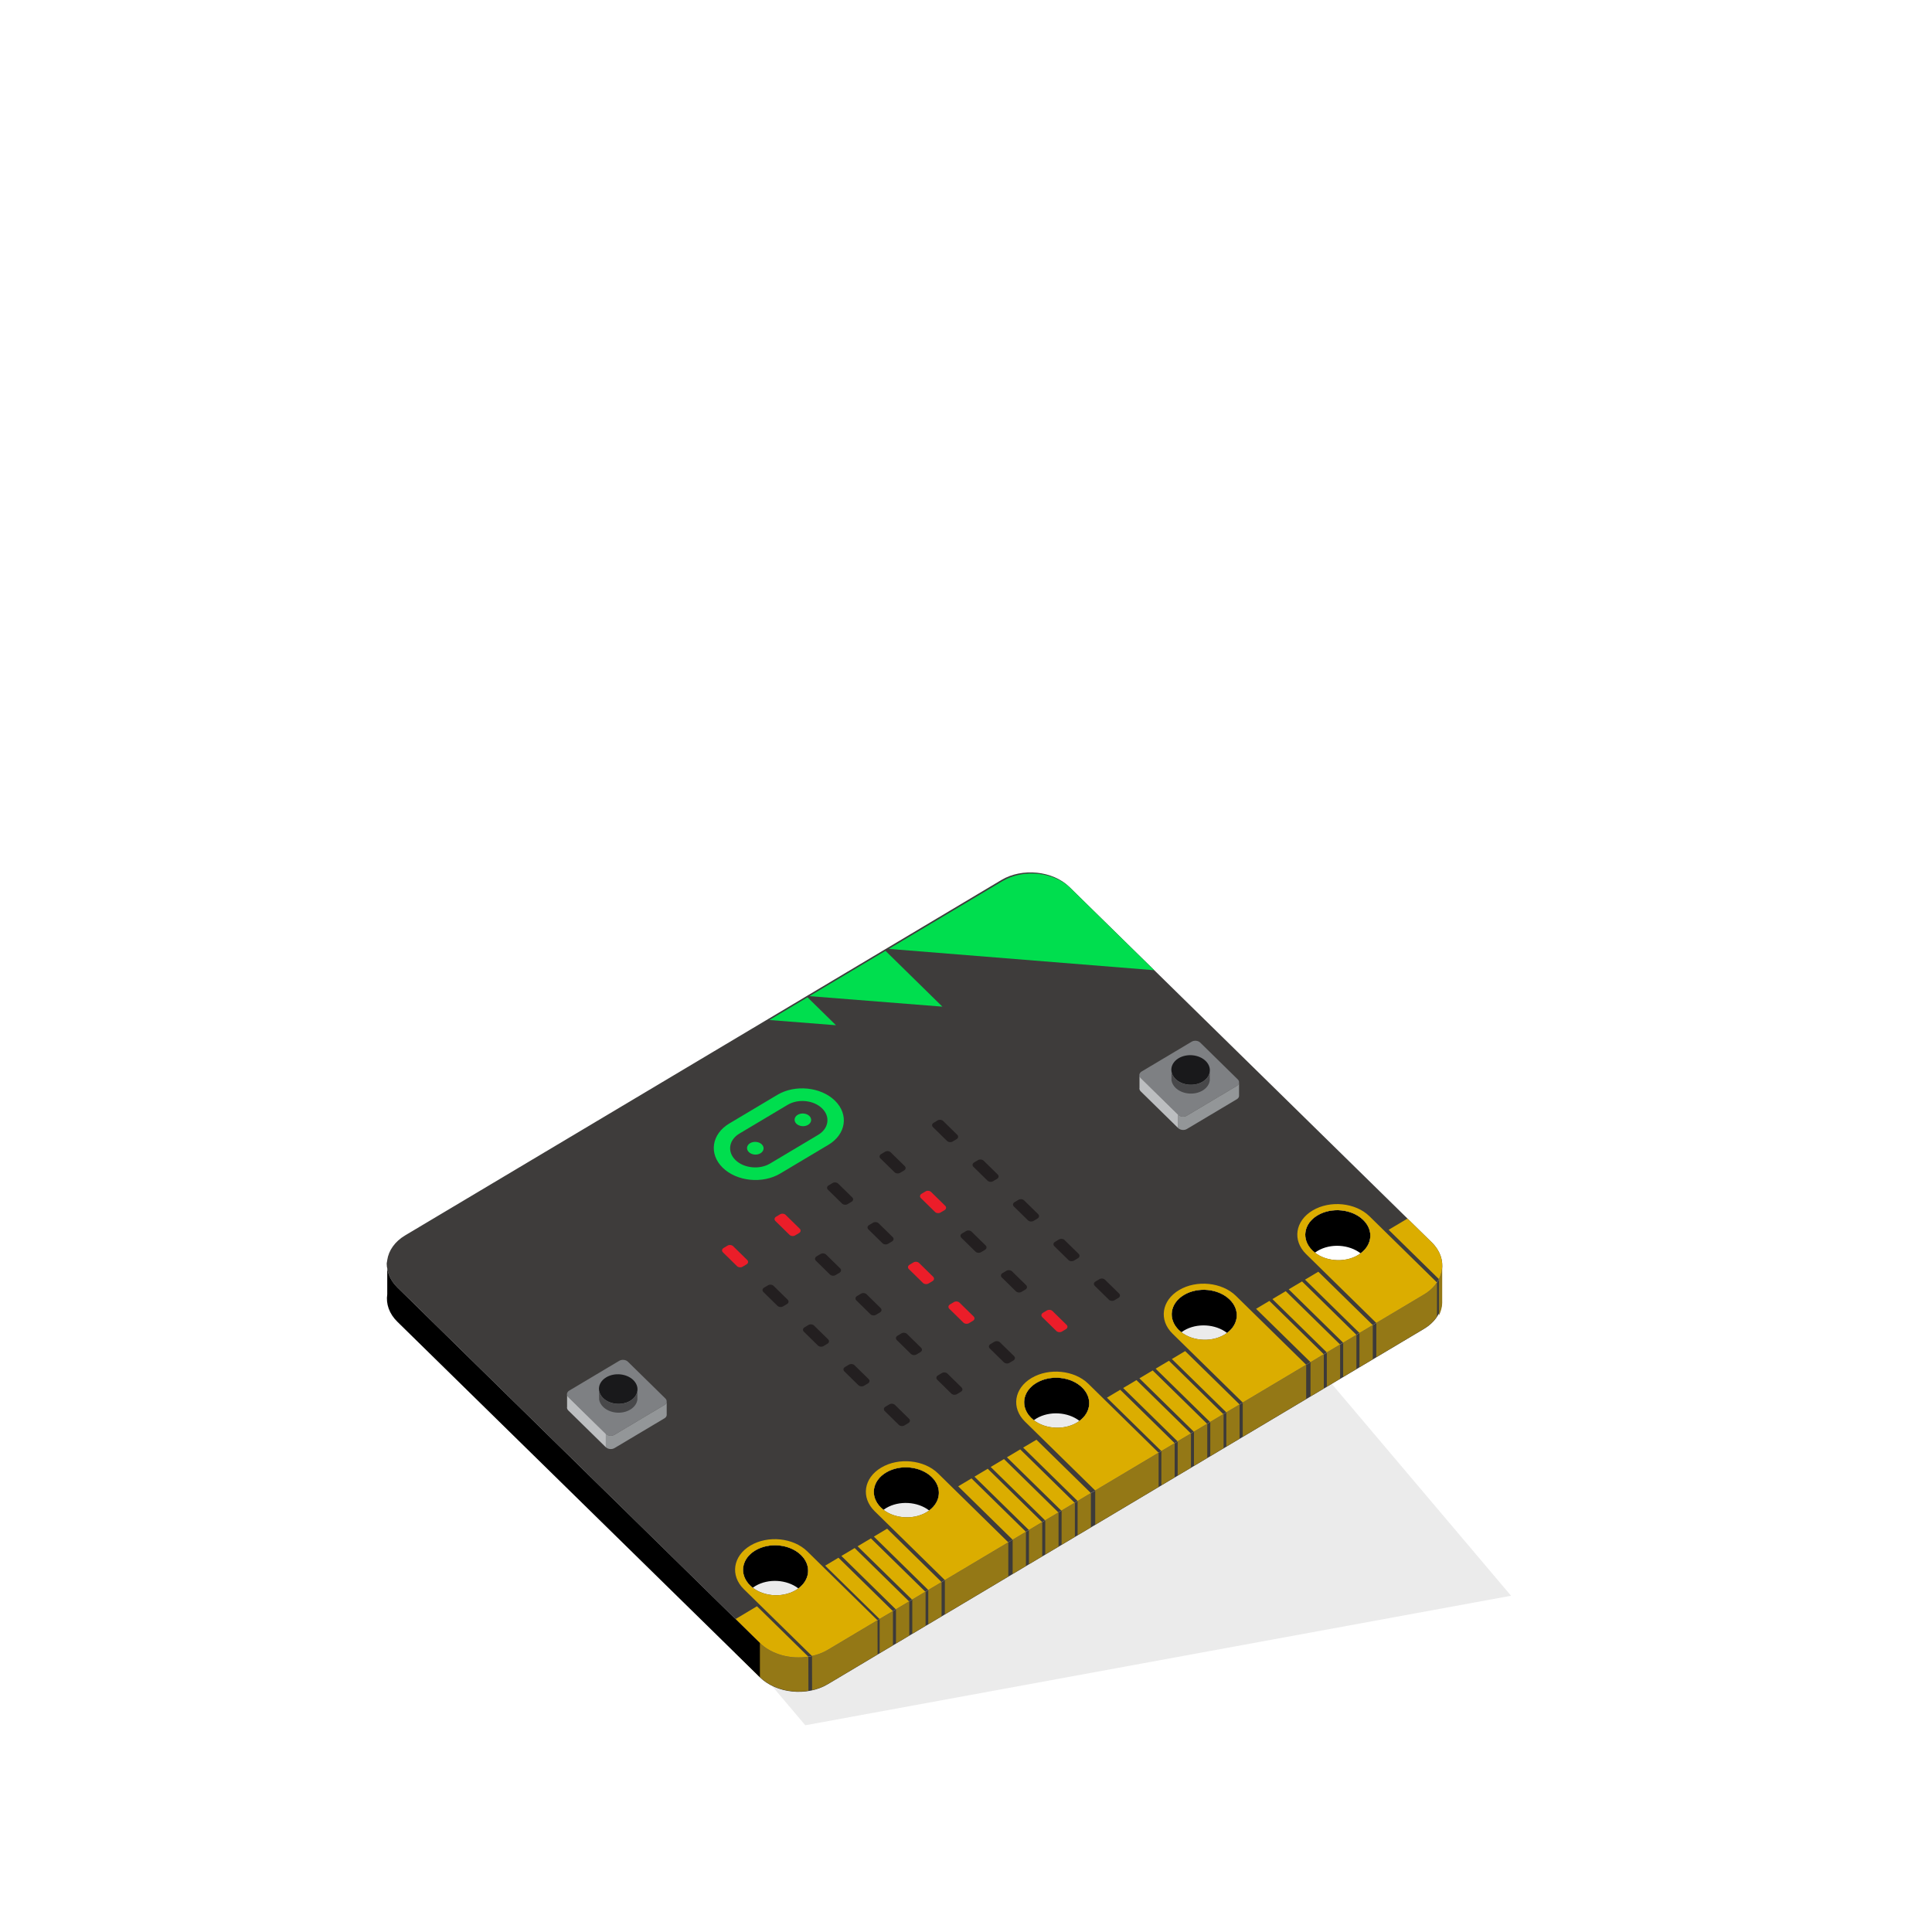 <?xml version="1.0" encoding="utf-8"?>
<!-- Generator: Adobe Illustrator 26.0.1, SVG Export Plug-In . SVG Version: 6.00 Build 0)  -->
<svg version="1.1" id="Layer_1" xmlns="http://www.w3.org/2000/svg" xmlns:xlink="http://www.w3.org/1999/xlink" x="0px" y="0px"
	 viewBox="0 0 50 50" style="enable-background:new 0 0 50 50;" xml:space="preserve">
<style type="text/css">
	.st0{opacity:0.19;fill:#939596;enable-background:new    ;}
	.st1{fill:#3E3C3B;}
	.st2{fill:#3C3A39;}
	.st3{fill:#00DE4E;}
	.st4{fill:#EB1D29;}
	.st5{fill:#231F20;}
	.st6{fill:#DBAD00;}
	.st7{fill:#947816;}
	.st8{fill:#7E8083;}
	.st9{fill:#BCBEC0;}
	.st10{fill:#939698;}
	.st11{fill:#19191B;}
	.st12{fill:#48484A;}
</style>
<polygon class="st0" points="13.973,36.533 20.841,44.65 39.106,41.298 32.237,33.181 "/>
<g>
	<g>
		<g>
			<path d="M33.961,32.36c0.022,0.021,0.045,0.04,0.069,0.059c0.021-0.016,0.043-0.031,0.067-0.045
				c0.337-0.201,0.816-0.169,1.115,0.062c0.304-0.224,0.34-0.597,0.069-0.862c-0.289-0.284-0.819-0.338-1.183-0.121
				C33.734,31.67,33.673,32.076,33.961,32.36z"/>
			<path d="M30.505,34.42c0.022,0.021,0.045,0.04,0.069,0.059c0.021-0.016,0.043-0.031,0.067-0.045
				c0.337-0.201,0.816-0.169,1.115,0.062c0.304-0.224,0.34-0.597,0.069-0.862c-0.289-0.284-0.819-0.338-1.183-0.121
				C30.277,33.73,30.217,34.136,30.505,34.42z"/>
			<path d="M26.686,36.696c0.022,0.021,0.045,0.04,0.069,0.059c0.021-0.016,0.043-0.031,0.067-0.045
				c0.337-0.201,0.816-0.169,1.115,0.062c0.304-0.224,0.34-0.597,0.069-0.862c-0.289-0.284-0.819-0.338-1.183-0.121
				C26.459,36.006,26.398,36.412,26.686,36.696z"/>
			<path d="M22.796,39.015c0.022,0.021,0.045,0.04,0.069,0.059c0.021-0.016,0.043-0.031,0.067-0.045
				c0.337-0.201,0.816-0.169,1.115,0.062c0.304-0.224,0.34-0.597,0.069-0.862c-0.289-0.284-0.819-0.338-1.183-0.121
				C22.568,38.325,22.507,38.731,22.796,39.015z"/>
			<path d="M20.662,41.108c0.304-0.224,0.34-0.597,0.069-0.862c-0.289-0.284-0.819-0.338-1.183-0.121
				c-0.365,0.217-0.425,0.623-0.136,0.907c0.022,0.021,0.045,0.04,0.069,0.059c0.021-0.016,0.043-0.031,0.067-0.045
				C19.886,40.845,20.364,40.877,20.662,41.108z"/>
		</g>
		<path class="st1" d="M10.284,33.318l9.382,9.202c0.428,0.419,1.219,0.5,1.758,0.179l15.431-9.197
			c0.268-0.16,0.425-0.39,0.463-0.632c0.038-0.245-0.046-0.504-0.261-0.715l-7.214-7.075l-2.169-2.127
			c-0.428-0.419-1.219-0.5-1.758-0.179l-2.942,1.754l-0.086,0.051l-1.968,1.173l-0.05,0.03l-0.986,0.588l-9.399,5.602
			c-0.269,0.16-0.426,0.392-0.463,0.636S10.069,33.108,10.284,33.318z M34.099,31.453c0.364-0.217,0.894-0.163,1.183,0.121
			c0.289,0.284,0.228,0.69-0.136,0.907s-0.894,0.163-1.183-0.121C33.673,32.076,33.734,31.67,34.099,31.453z M30.642,33.513
			c0.364-0.217,0.894-0.163,1.183,0.121s0.228,0.69-0.136,0.907c-0.364,0.217-0.894,0.163-1.183-0.121
			C30.217,34.136,30.277,33.73,30.642,33.513z M26.824,35.789c0.364-0.217,0.894-0.163,1.183,0.121s0.228,0.69-0.136,0.907
			c-0.364,0.217-0.894,0.163-1.183-0.121C26.398,36.412,26.46,36.006,26.824,35.789z M22.933,38.108
			c0.364-0.217,0.894-0.163,1.183,0.121s0.228,0.69-0.136,0.907c-0.364,0.217-0.894,0.163-1.183-0.121
			C22.507,38.731,22.568,38.325,22.933,38.108z M19.549,40.124c0.364-0.217,0.894-0.163,1.183,0.121s0.228,0.69-0.136,0.907
			c-0.364,0.217-0.894,0.163-1.183-0.121C19.123,40.748,19.184,40.342,19.549,40.124z"/>
		<path class="st2" d="M37.317,32.87c-0.038,0.243-0.195,0.472-0.463,0.632l-15.431,9.197c-0.539,0.321-1.33,0.241-1.758-0.179
			v0.889c0.428,0.419,1.219,0.5,1.758,0.179l15.431-9.197c0.268-0.16,0.425-0.39,0.463-0.632V32.87z"/>
		<g>
			<polygon class="st3" points="20.898,25.81 19.912,26.398 21.635,26.533 			"/>
			<polygon class="st3" points="22.916,24.607 20.948,25.78 24.389,26.052 			"/>
			<path class="st3" d="M25.944,22.803l-2.942,1.754l6.869,0.552l-2.169-2.127C27.274,22.562,26.483,22.481,25.944,22.803z"/>
			<path class="st3" d="M20.61,29.081c0.074,0.072,0.209,0.086,0.301,0.031c0.093-0.055,0.109-0.159,0.035-0.231
				c-0.074-0.072-0.208-0.085-0.301-0.03C20.553,28.906,20.537,29.01,20.61,29.081z"/>
			<path class="st3" d="M19.38,29.816c0.074,0.072,0.208,0.086,0.301,0.031c0.092-0.056,0.108-0.159,0.034-0.231
				c-0.074-0.072-0.208-0.086-0.301-0.031S19.306,29.743,19.38,29.816z"/>
			<path class="st3" d="M18.702,30.219c0.364,0.357,1.032,0.425,1.49,0.152l1.246-0.743c0.458-0.273,0.535-0.785,0.171-1.142
				s-1.032-0.425-1.49-0.152l-1.246,0.743C18.415,29.35,18.339,29.863,18.702,30.219z M19.034,30.022
				c-0.219-0.214-0.173-0.521,0.102-0.685l1.246-0.743c0.275-0.164,0.676-0.123,0.894,0.091c0.219,0.214,0.173,0.521-0.102,0.685
				l-1.246,0.743C19.654,30.276,19.253,30.235,19.034,30.022z"/>
		</g>
		<g>
			<path class="st4" d="M20.068,31.6l0.364,0.357c0.035,0.035,0.101,0.042,0.146,0.015l0.102-0.061
				c0.045-0.027,0.053-0.077,0.017-0.112l-0.364-0.357c-0.035-0.035-0.101-0.042-0.146-0.015l-0.102,0.061
				C20.04,31.515,20.032,31.566,20.068,31.6z"/>
			<path class="st5" d="M21.427,30.79l0.364,0.357c0.035,0.035,0.101,0.042,0.146,0.015l0.102-0.061
				c0.045-0.027,0.053-0.077,0.017-0.112l-0.364-0.357c-0.035-0.035-0.101-0.042-0.146-0.015l-0.102,0.061
				C21.399,30.705,21.391,30.756,21.427,30.79z"/>
			<path class="st5" d="M22.786,29.98l0.364,0.357c0.035,0.035,0.101,0.042,0.146,0.015l0.102-0.061
				c0.045-0.027,0.053-0.077,0.017-0.112l-0.364-0.357c-0.035-0.035-0.101-0.042-0.146-0.015l-0.102,0.061
				C22.758,29.895,22.75,29.946,22.786,29.98z"/>
			<path class="st5" d="M24.145,29.17l0.364,0.357c0.035,0.035,0.101,0.042,0.146,0.015l0.102-0.061
				c0.045-0.027,0.053-0.077,0.017-0.112l-0.364-0.357c-0.035-0.035-0.101-0.042-0.146-0.015l-0.102,0.061
				C24.117,29.085,24.109,29.136,24.145,29.17z"/>
			<path class="st4" d="M18.709,32.41l0.364,0.357c0.035,0.035,0.101,0.042,0.146,0.015l0.102-0.061
				c0.045-0.027,0.053-0.077,0.017-0.112l-0.364-0.357c-0.035-0.035-0.101-0.042-0.146-0.015l-0.102,0.061
				C18.681,32.325,18.674,32.376,18.709,32.41z"/>
			<path class="st5" d="M21.115,32.627l0.364,0.357c0.035,0.035,0.101,0.042,0.146,0.015l0.102-0.061
				c0.045-0.027,0.053-0.077,0.017-0.112l-0.364-0.357c-0.035-0.035-0.101-0.042-0.146-0.015l-0.102,0.061
				C21.087,32.542,21.079,32.592,21.115,32.627z"/>
			<path class="st5" d="M22.474,31.817l0.364,0.357c0.035,0.035,0.101,0.042,0.146,0.015l0.102-0.061
				c0.045-0.027,0.053-0.077,0.017-0.112l-0.364-0.357c-0.035-0.035-0.101-0.042-0.146-0.015l-0.102,0.061
				C22.446,31.732,22.438,31.782,22.474,31.817z"/>
			<path class="st4" d="M23.833,31.007l0.364,0.357c0.035,0.035,0.101,0.042,0.146,0.015l0.102-0.061
				c0.045-0.027,0.053-0.077,0.017-0.112l-0.364-0.357c-0.035-0.035-0.101-0.042-0.146-0.015l-0.102,0.061
				C23.805,30.922,23.797,30.973,23.833,31.007z"/>
			<path class="st5" d="M25.192,30.197l0.364,0.357c0.035,0.035,0.101,0.042,0.146,0.015l0.102-0.061
				c0.045-0.027,0.053-0.077,0.017-0.112l-0.364-0.357c-0.035-0.035-0.101-0.042-0.146-0.015l-0.102,0.061
				C25.164,30.112,25.156,30.163,25.192,30.197z"/>
			<path class="st5" d="M19.756,33.437l0.364,0.357c0.035,0.035,0.101,0.042,0.146,0.015l0.102-0.061
				c0.045-0.027,0.053-0.077,0.017-0.112l-0.364-0.357c-0.035-0.035-0.101-0.042-0.146-0.015l-0.102,0.061
				C19.728,33.352,19.721,33.402,19.756,33.437z"/>
			<path class="st5" d="M22.162,33.654l0.364,0.357c0.035,0.035,0.101,0.042,0.146,0.015l0.102-0.061
				c0.045-0.027,0.053-0.077,0.017-0.112l-0.364-0.357c-0.035-0.035-0.101-0.042-0.146-0.015l-0.102,0.061
				C22.134,33.569,22.127,33.619,22.162,33.654z"/>
			<path class="st4" d="M23.521,32.844l0.364,0.357c0.035,0.035,0.101,0.042,0.146,0.015l0.102-0.061
				c0.045-0.027,0.053-0.077,0.017-0.112l-0.364-0.357c-0.035-0.035-0.101-0.042-0.146-0.015l-0.102,0.061
				C23.493,32.759,23.485,32.809,23.521,32.844z"/>
			<path class="st5" d="M24.88,32.034l0.364,0.357c0.035,0.035,0.101,0.042,0.146,0.015l0.102-0.061
				c0.045-0.027,0.053-0.077,0.017-0.112l-0.364-0.357c-0.035-0.035-0.101-0.042-0.146-0.015l-0.102,0.061
				C24.852,31.949,24.844,31.999,24.88,32.034z"/>
			<path class="st5" d="M26.239,31.224l0.364,0.357c0.035,0.035,0.101,0.042,0.146,0.015l0.102-0.061
				c0.045-0.027,0.053-0.077,0.017-0.112l-0.364-0.357c-0.035-0.035-0.101-0.042-0.146-0.015l-0.102,0.061
				C26.211,31.139,26.203,31.189,26.239,31.224z"/>
			<path class="st5" d="M20.803,34.464l0.364,0.357c0.035,0.035,0.101,0.042,0.146,0.015l0.102-0.061
				c0.045-0.027,0.053-0.077,0.017-0.112l-0.364-0.357c-0.035-0.035-0.101-0.042-0.146-0.015l-0.102,0.061
				C20.775,34.379,20.768,34.429,20.803,34.464z"/>
			<path class="st5" d="M23.209,34.681l0.364,0.357c0.035,0.035,0.101,0.042,0.146,0.015l0.102-0.061
				c0.045-0.027,0.053-0.077,0.017-0.112l-0.364-0.357c-0.035-0.035-0.101-0.042-0.146-0.015l-0.102,0.061
				C23.181,34.596,23.174,34.646,23.209,34.681z"/>
			<path class="st4" d="M24.568,33.871l0.364,0.357c0.035,0.035,0.101,0.042,0.146,0.015l0.102-0.061
				c0.045-0.027,0.053-0.077,0.017-0.112l-0.364-0.357c-0.035-0.035-0.101-0.042-0.146-0.015l-0.102,0.061
				C24.54,33.786,24.532,33.836,24.568,33.871z"/>
			<path class="st5" d="M25.927,33.061l0.364,0.357c0.035,0.035,0.101,0.042,0.146,0.015l0.102-0.061
				c0.045-0.027,0.053-0.077,0.017-0.112l-0.364-0.357c-0.035-0.035-0.101-0.042-0.146-0.015l-0.102,0.061
				C25.899,32.976,25.891,33.026,25.927,33.061z"/>
			<path class="st5" d="M27.286,32.251l0.364,0.357c0.035,0.035,0.101,0.042,0.146,0.015l0.102-0.061
				c0.045-0.027,0.053-0.077,0.017-0.112l-0.364-0.357c-0.035-0.035-0.101-0.042-0.146-0.015l-0.102,0.061
				C27.258,32.166,27.25,32.216,27.286,32.251z"/>
			<path class="st5" d="M21.851,35.491l0.364,0.357c0.035,0.035,0.101,0.042,0.146,0.015l0.102-0.061
				c0.045-0.027,0.053-0.077,0.017-0.112l-0.365-0.357c-0.035-0.035-0.101-0.042-0.146-0.015l-0.102,0.061
				C21.822,35.406,21.815,35.456,21.851,35.491z"/>
			<path class="st5" d="M24.256,35.708l0.364,0.357c0.035,0.035,0.101,0.042,0.146,0.015l0.102-0.061
				c0.045-0.027,0.053-0.077,0.017-0.112l-0.364-0.357c-0.035-0.035-0.101-0.042-0.146-0.015l-0.102,0.061
				C24.228,35.623,24.221,35.673,24.256,35.708z"/>
			<path class="st5" d="M25.615,34.898l0.364,0.357c0.035,0.035,0.101,0.042,0.146,0.015l0.102-0.061
				c0.045-0.027,0.053-0.077,0.017-0.112L25.88,34.74c-0.035-0.035-0.101-0.042-0.146-0.015l-0.102,0.061
				C25.587,34.813,25.58,34.863,25.615,34.898z"/>
			<path class="st4" d="M26.974,34.088l0.364,0.357c0.035,0.035,0.101,0.042,0.146,0.015l0.102-0.061
				c0.045-0.027,0.053-0.077,0.017-0.112l-0.364-0.357c-0.035-0.035-0.101-0.042-0.146-0.015l-0.102,0.061
				C26.946,34.003,26.938,34.053,26.974,34.088z"/>
			<path class="st5" d="M28.333,33.278l0.364,0.357c0.035,0.035,0.101,0.042,0.146,0.015l0.102-0.061
				c0.045-0.027,0.053-0.077,0.017-0.112l-0.364-0.357c-0.035-0.035-0.101-0.042-0.146-0.015l-0.102,0.061
				C28.305,33.193,28.297,33.243,28.333,33.278z"/>
			<path class="st5" d="M22.897,36.518l0.364,0.357c0.035,0.035,0.101,0.042,0.146,0.015l0.102-0.061
				c0.045-0.027,0.053-0.077,0.017-0.112l-0.364-0.357c-0.035-0.035-0.101-0.042-0.146-0.015l-0.102,0.061
				C22.869,36.433,22.862,36.483,22.897,36.518z"/>
		</g>
		<g>
			<path class="st6" d="M33.801,32.455l1.817,1.783l1.235-0.736c0.145-0.086,0.256-0.194,0.335-0.312l-1.746-1.713
				c-0.36-0.353-1.019-0.42-1.472-0.15C33.517,31.597,33.442,32.103,33.801,32.455z M33.963,32.359
				c-0.289-0.284-0.228-0.69,0.136-0.907s0.894-0.163,1.183,0.121c0.289,0.284,0.228,0.69-0.136,0.907
				C34.782,32.697,34.252,32.643,33.963,32.359z"/>
			<path class="st6" d="M30.345,34.515l1.817,1.783l1.641-0.978l-1.817-1.783c-0.36-0.353-1.019-0.42-1.472-0.15
				S29.985,34.163,30.345,34.515z M30.507,34.419c-0.289-0.284-0.228-0.69,0.136-0.907c0.364-0.217,0.894-0.163,1.183,0.121
				s0.228,0.69-0.136,0.907C31.325,34.757,30.795,34.703,30.507,34.419z"/>
			<path class="st6" d="M26.526,36.791l1.817,1.783l1.641-0.978l-1.817-1.783c-0.36-0.353-1.019-0.42-1.472-0.15
				C26.242,35.933,26.167,36.438,26.526,36.791z M26.688,36.695c-0.289-0.284-0.228-0.69,0.136-0.907
				c0.364-0.217,0.894-0.163,1.183,0.121s0.228,0.69-0.136,0.907S26.977,36.979,26.688,36.695z"/>
			<path class="st6" d="M22.636,39.11l1.817,1.783l1.641-0.978l-1.817-1.783c-0.36-0.353-1.019-0.42-1.472-0.15
				C22.351,38.252,22.276,38.757,22.636,39.11z M22.797,39.014c-0.289-0.284-0.228-0.69,0.136-0.907
				c0.364-0.217,0.894-0.163,1.183,0.121s0.228,0.69-0.136,0.907C23.616,39.352,23.086,39.298,22.797,39.014z"/>
			<path class="st6" d="M19.25,41.127l1.764,1.73c0.145-0.032,0.283-0.084,0.408-0.158l1.287-0.767l-1.817-1.783
				c-0.36-0.353-1.019-0.42-1.472-0.15S18.892,40.774,19.25,41.127z M19.413,41.031c-0.289-0.284-0.228-0.69,0.136-0.907
				c0.364-0.217,0.894-0.163,1.183,0.121s0.228,0.69-0.136,0.907S19.702,41.315,19.413,41.031z"/>
			<polygon class="st6" points="33.274,33.415 32.93,33.62 34.338,35.001 34.682,34.796 			"/>
			<polygon class="st6" points="33.696,33.163 33.352,33.368 34.761,34.75 35.104,34.545 			"/>
			<polygon class="st6" points="34.118,32.912 33.774,33.117 35.183,34.498 35.527,34.293 			"/>
			<polygon class="st6" points="32.851,33.667 32.507,33.872 33.916,35.253 34.26,35.048 			"/>
			<polygon class="st6" points="29.831,35.467 29.488,35.671 30.896,37.053 31.24,36.848 			"/>
			<polygon class="st6" points="30.252,35.216 29.908,35.421 31.316,36.802 31.66,36.598 			"/>
			<polygon class="st6" points="30.672,34.966 30.328,35.171 31.737,36.552 32.08,36.347 			"/>
			<polygon class="st6" points="29.411,35.717 29.067,35.922 30.476,37.303 30.82,37.098 			"/>
			<polygon class="st6" points="28.991,35.967 28.647,36.172 30.056,37.554 30.4,37.349 			"/>
			<polygon class="st6" points="25.983,37.76 25.639,37.965 27.047,39.347 27.391,39.142 			"/>
			<polygon class="st6" points="26.403,37.51 26.059,37.715 27.468,39.096 27.811,38.891 			"/>
			<polygon class="st6" points="26.823,37.26 26.479,37.464 27.888,38.846 28.232,38.641 			"/>
			<polygon class="st6" points="25.562,38.011 25.219,38.216 26.627,39.597 26.971,39.392 			"/>
			<polygon class="st6" points="25.142,38.261 24.798,38.466 26.207,39.848 26.551,39.643 			"/>
			<polygon class="st6" points="22.119,40.063 21.775,40.268 23.184,41.65 23.528,41.445 			"/>
			<polygon class="st6" points="22.539,39.813 22.195,40.018 23.604,41.399 23.948,41.194 			"/>
			<polygon class="st6" points="22.959,39.562 22.616,39.767 24.024,41.149 24.368,40.944 			"/>
			<polygon class="st6" points="21.699,40.314 21.355,40.519 22.763,41.9 23.107,41.695 			"/>
			<path class="st6" d="M19.034,41.902l0.631,0.618c0.307,0.301,0.801,0.427,1.255,0.355l-1.33-1.305L19.034,41.902z"/>
			<path class="st6" d="M36.425,31.537l-0.487,0.29l1.301,1.276c0.062-0.121,0.09-0.251,0.085-0.381
				c-0.008-0.199-0.096-0.398-0.268-0.567L36.425,31.537z"/>
		</g>
		<g>
			<path class="st7" d="M37.324,32.722c0.005,0.13-0.024,0.26-0.085,0.381v0.94c0.062-0.121,0.09-0.251,0.085-0.381V32.722z"/>
			<path class="st7" d="M36.854,33.501l-1.235,0.736v0.885l1.235-0.736c0.145-0.086,0.256-0.194,0.335-0.312V33.19
				C37.11,33.308,36.999,33.416,36.854,33.501z"/>
			<polygon class="st7" points="35.527,34.293 35.183,34.498 35.183,35.382 35.527,35.178 			"/>
			<polygon class="st7" points="35.104,34.545 34.761,34.75 34.761,35.634 35.104,35.429 			"/>
			<polygon class="st7" points="34.682,34.796 34.338,35.001 34.338,35.886 34.682,35.681 			"/>
			<polygon class="st7" points="34.26,35.048 33.916,35.253 33.916,36.138 34.26,35.933 			"/>
			<polygon class="st7" points="33.804,35.32 32.162,36.298 32.162,37.183 33.804,36.204 			"/>
			<polygon class="st7" points="31.666,36.594 31.322,36.799 31.322,37.683 31.666,37.478 			"/>
			<polygon class="st7" points="31.244,36.846 30.9,37.051 30.9,37.935 31.244,37.73 			"/>
			<polygon class="st7" points="30.822,37.097 30.478,37.302 30.478,38.187 30.822,37.982 			"/>
			<polygon class="st7" points="30.4,37.349 30.056,37.554 30.056,38.438 30.4,38.233 			"/>
			<polygon class="st7" points="29.985,37.596 28.344,38.574 28.344,39.459 29.985,38.48 			"/>
			<polygon class="st7" points="32.08,36.347 31.737,36.552 31.737,37.437 32.08,37.232 			"/>
			<polygon class="st7" points="27.818,38.888 27.474,39.093 27.474,39.977 27.818,39.772 			"/>
			<polygon class="st7" points="27.395,39.14 27.051,39.344 27.051,40.229 27.395,40.024 			"/>
			<polygon class="st7" points="26.973,39.391 26.629,39.596 26.629,40.481 26.973,40.276 			"/>
			<polygon class="st7" points="26.551,39.643 26.207,39.848 26.207,40.732 26.551,40.527 			"/>
			<polygon class="st7" points="26.095,39.915 24.453,40.893 24.453,41.778 26.095,40.799 			"/>
			<polygon class="st7" points="28.232,38.641 27.888,38.846 27.888,39.73 28.232,39.526 			"/>
			<polygon class="st7" points="23.954,41.191 23.61,41.396 23.61,42.28 23.954,42.075 			"/>
			<polygon class="st7" points="23.532,41.442 23.188,41.647 23.188,42.532 23.532,42.327 			"/>
			<polygon class="st7" points="23.109,41.694 22.765,41.899 22.765,42.783 23.109,42.578 			"/>
			<polygon class="st7" points="24.368,40.944 24.024,41.149 24.024,42.033 24.368,41.828 			"/>
			<path class="st7" d="M21.423,42.699c-0.125,0.074-0.264,0.126-0.408,0.158l0.002,0.883c0.145-0.032,0.283-0.084,0.408-0.158
				l1.287-0.767l-0.002-0.883L21.423,42.699z"/>
			<path class="st7" d="M19.034,41.902l0.002,0.883l0.631,0.618c0.307,0.301,0.801,0.427,1.255,0.355l-0.002-0.883
				c-0.453,0.072-0.948-0.054-1.255-0.355L19.034,41.902z"/>
		</g>
		<path d="M10.022,32.608c-0.036,0.244,0.048,0.5,0.262,0.71l9.382,9.202v0.889l-9.382-9.202c-0.214-0.209-0.299-0.466-0.262-0.71
			V32.608z"/>
	</g>
	<g>
		<path class="st8" d="M30.491,28.852L29.52,27.9c-0.028-0.028-0.039-0.063-0.032-0.095c0.006-0.029,0.026-0.056,0.058-0.075
			l1.294-0.771c0.068-0.04,0.168-0.03,0.222,0.023l0.971,0.952c0.027,0.027,0.038,0.059,0.033,0.09
			c-0.004,0.03-0.024,0.06-0.058,0.08l-1.294,0.771C30.646,28.915,30.546,28.905,30.491,28.852z"/>
		<path class="st9" d="M29.49,28.15c-0.007,0.032,0.003,0.067,0.032,0.095l0.971,0.952v-0.345L29.522,27.9
			c-0.028-0.028-0.039-0.063-0.032-0.095V28.15z"/>
		<path class="st10" d="M32.067,28.368c-0.004,0.03-0.024,0.06-0.058,0.08l-1.294,0.771c-0.068,0.04-0.168,0.03-0.222-0.023v-0.345
			c0.054,0.053,0.154,0.064,0.222,0.023l1.294-0.771c0.034-0.02,0.053-0.049,0.058-0.08V28.368z"/>
		<g>
			<path class="st11" d="M30.318,27.733c0.011,0.067,0.045,0.133,0.104,0.191c0.172,0.168,0.485,0.2,0.701,0.071
				c0.11-0.066,0.174-0.162,0.186-0.262c0.012-0.094-0.023-0.193-0.106-0.275c-0.172-0.168-0.485-0.2-0.701-0.071
				C30.361,27.472,30.296,27.605,30.318,27.733z"/>
			<path class="st12" d="M31.309,27.734c-0.012,0.1-0.075,0.196-0.186,0.262c-0.216,0.129-0.53,0.097-0.701-0.071
				c-0.058-0.058-0.093-0.124-0.104-0.191v0.227c0.011,0.067,0.045,0.133,0.104,0.191c0.172,0.168,0.485,0.2,0.701,0.071
				c0.11-0.066,0.174-0.162,0.186-0.262V27.734z"/>
		</g>
	</g>
	<g>
		<path class="st8" d="M15.678,37.11l-0.971-0.952c-0.028-0.028-0.039-0.063-0.032-0.095c0.006-0.029,0.026-0.056,0.058-0.075
			l1.294-0.771c0.068-0.04,0.168-0.03,0.222,0.023l0.971,0.952c0.027,0.027,0.037,0.06,0.033,0.09s-0.024,0.06-0.058,0.08
			l-1.294,0.771C15.833,37.173,15.733,37.163,15.678,37.11z"/>
		<path class="st9" d="M14.676,36.408c-0.007,0.032,0.003,0.067,0.032,0.095l0.971,0.952V37.11l-0.971-0.952
			c-0.028-0.028-0.039-0.063-0.032-0.095V36.408z"/>
		<path class="st10" d="M17.254,36.626c-0.004,0.03-0.024,0.06-0.058,0.08l-1.294,0.771c-0.068,0.04-0.168,0.03-0.222-0.023v-0.345
			c0.054,0.053,0.154,0.064,0.222,0.023l1.294-0.771c0.034-0.02,0.053-0.049,0.058-0.08C17.254,36.281,17.254,36.626,17.254,36.626z
			"/>
		<g>
			<path class="st11" d="M15.505,35.991c0.011,0.067,0.045,0.133,0.104,0.191c0.172,0.168,0.485,0.2,0.701,0.071
				c0.11-0.066,0.174-0.162,0.186-0.262c0.012-0.094-0.023-0.193-0.106-0.275c-0.172-0.168-0.485-0.2-0.701-0.071
				C15.547,35.73,15.483,35.863,15.505,35.991z"/>
			<path class="st12" d="M16.496,35.992c-0.012,0.1-0.075,0.196-0.186,0.262c-0.216,0.129-0.53,0.097-0.701-0.071
				c-0.058-0.058-0.093-0.124-0.104-0.191v0.227c0.011,0.067,0.045,0.133,0.104,0.191c0.172,0.168,0.485,0.2,0.701,0.071
				c0.11-0.066,0.174-0.162,0.186-0.262V35.992z"/>
		</g>
	</g>
</g>
</svg>
